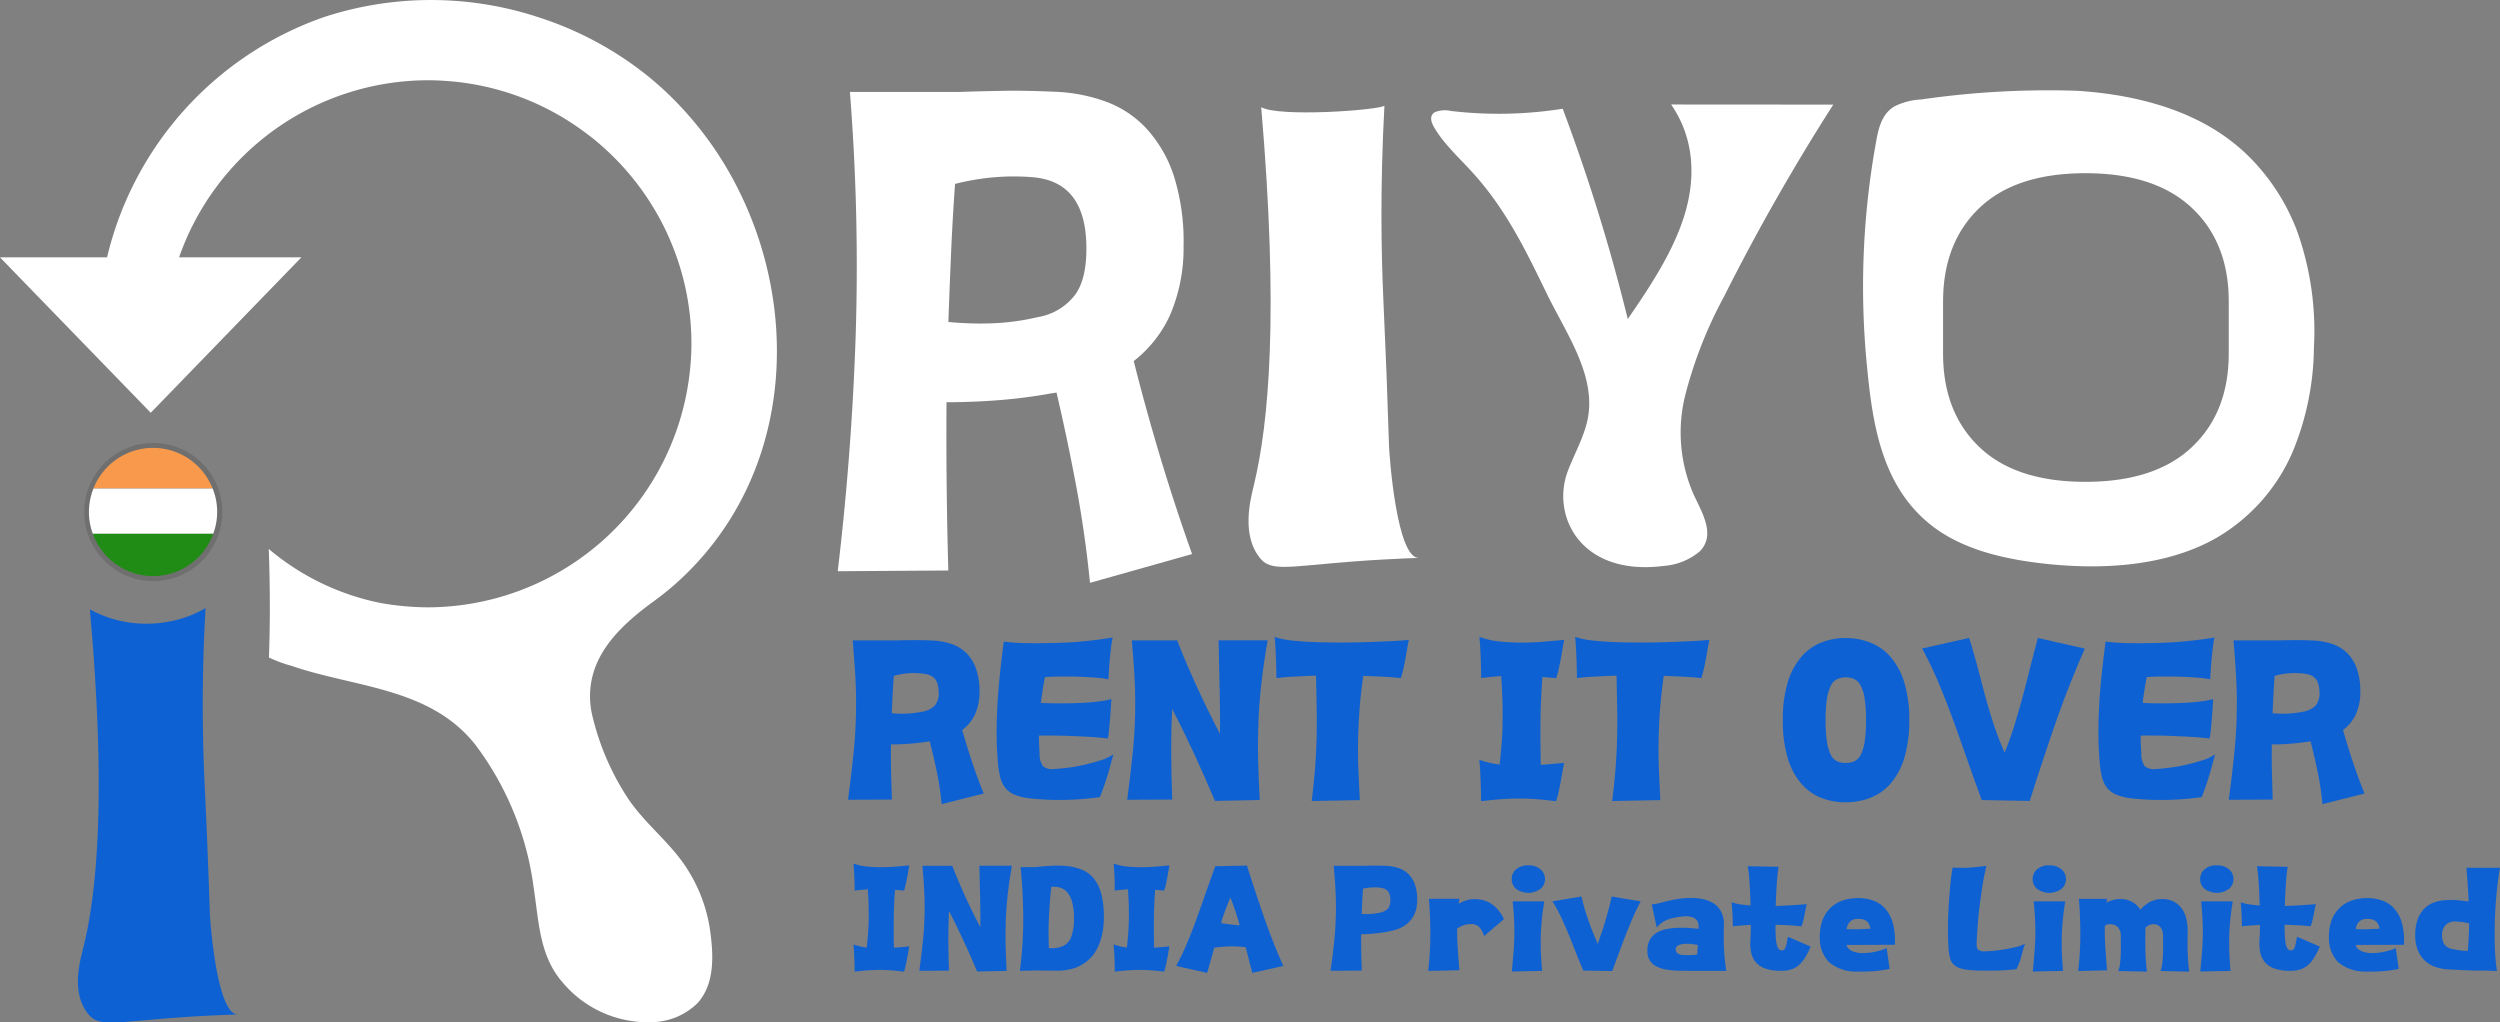 <svg xmlns="http://www.w3.org/2000/svg" width="276.5" height="113.087" viewBox="0 0 276.5 113.087">
  <rect x="0" y="0" width="276.5" height="113.087" fill="#808080" stroke="none"/>
  <g id="Layer_4" transform="translate(0 0.001)">
    <path id="Path_2169" data-name="Path 2169" d="M30.62,91.463a7.669,7.669,0,0,1-.461,2.6H15.811a7.384,7.384,0,0,1-.461-2.6,7.6,7.6,0,0,1,.534-2.793h14.2A7.474,7.474,0,0,1,30.62,91.463Z" transform="translate(-6.03 -34.833)" fill="#333" opacity="0.22"/>
    <path id="Path_2170" data-name="Path 2170" d="M30.425,85.529H16.23a7.629,7.629,0,0,1,14.2,0Z" transform="translate(-6.376 -31.699)" fill="#333" opacity="0.22"/>
    <path id="Path_2171" data-name="Path 2171" d="M16.11,97.56H30.445c-.079.231-.17.443-.267.662a7.621,7.621,0,0,1-13.412.7,7.97,7.97,0,0,1-.656-1.354Z" transform="translate(-6.329 -38.326)" fill="#333" opacity="0.22"/>
    <path id="Path_2172" data-name="Path 2172" d="M15.516,110.916c1.846,20.637.789,31.42-.759,37.559-.364,1.445-1.378,5.094.759,7.389,1.3,1.4,3.783.467,12.793,0,1.536-.079,2.787-.128,3.576-.152-2.265.079-3.06-9.994-3.1-11.239q-.237-7.213-.583-14.384a185.129,185.129,0,0,1,.109-19.32,12.568,12.568,0,0,1-3.382,1.354,13.356,13.356,0,0,1-3.145.376,13.037,13.037,0,0,1-6.266-1.585Z" transform="translate(-5.577 -43.515)" fill="#0d61d3"/>
    <path id="Path_2173" data-name="Path 2173" d="M78.56,103.083c.352,2.617.492,5.7-1.378,7.826a7.361,7.361,0,0,1-4.985,2.137,12.3,12.3,0,0,1-9.97-4.39c-2.574-2.933-2.629-6.752-3.194-10.413A33.418,33.418,0,0,0,52.58,82.373c-5-6.339-13.272-6.314-20.285-8.713a15.35,15.35,0,0,1-2.55-.941q.091-2.55.1-5.234c0-2.331-.036-4.59-.121-6.77a27.578,27.578,0,0,0,12.4,5.981,30.6,30.6,0,0,0,5.209.474A29.221,29.221,0,0,0,76.326,40.795c.091-.911.146-1.828.146-2.763A28.982,28.982,0,0,0,73.8,25.853V25.84A29.312,29.312,0,0,0,65.185,15L65.172,15A28.976,28.976,0,0,0,49.4,8.955c-.68-.049-1.366-.079-2.058-.079A29.205,29.205,0,0,0,19.806,28.463H33.333L16.673,45.652,0,28.463H11.84A37.273,37.273,0,0,1,35.871,1.876a38.05,38.05,0,0,1,23.892.1A37.592,37.592,0,0,1,71.857,8.579c.425.346.838.71,1.245,1.075h.006a38.4,38.4,0,0,1,8.4,11,.021.021,0,0,0,.006.012A40.393,40.393,0,0,1,85.682,34.5C86.8,44.474,84.11,54.759,76.86,62.482A31.871,31.871,0,0,1,72.307,66.5c-2.514,1.828-4.894,3.916-6.138,6.521a9.152,9.152,0,0,0-.638,6.211,28.637,28.637,0,0,0,3.831,8.931c1.694,2.6,4.183,4.548,6.023,7.037a17.182,17.182,0,0,1,2.629,5.3,16.956,16.956,0,0,1,.546,2.58Z" fill="#fff"/>
    <path id="Path_2174" data-name="Path 2174" d="M17.02,88.98v.006H30.2V88.98Z" transform="translate(-6.686 -34.955)" fill="#fff"/>
    <path id="Path_2175" data-name="Path 2175" d="M23.614,81.58a7.1,7.1,0,0,0-6.594,4.493H30.2A7.088,7.088,0,0,0,23.614,81.58Z" transform="translate(-6.686 -32.048)" fill="#f9994b"/>
    <path id="Path_2176" data-name="Path 2176" d="M16.2,91.583a6.9,6.9,0,0,0,.431,2.41H29.946a6.933,6.933,0,0,0-.061-5H16.7A7.062,7.062,0,0,0,16.2,91.583Z" transform="translate(-6.364 -34.959)" fill="#fff"/>
    <path id="Path_2177" data-name="Path 2177" d="M17.517,98.5a7.076,7.076,0,0,0,12.453-.644c.091-.2.176-.407.255-.613H16.91A7.06,7.06,0,0,0,17.517,98.5Z" transform="translate(-6.643 -38.2)" fill="#218c15"/>
    <path id="Path_2178" data-name="Path 2178" d="M30.219,97.236V97.23H16.91v.006Z" transform="translate(-6.643 -38.196)" fill="#218c15"/>
    <path id="Path_2179" data-name="Path 2179" d="M305.168,17.088a235.935,235.935,0,0,0-12.089,21.244,47.881,47.881,0,0,0-4.262,10.82,17.077,17.077,0,0,0,.935,11.1c.971,2.064,2.417,4.444.656,6.236a7,7,0,0,1-4.007,1.615c-9.235,1.16-12.477-5.61-10.565-10.552.808-2.1,2.01-4.147,2.277-6.308.577-4.633-2.593-9.065-4.669-13.345-2.2-4.523-4.384-9.1-8.051-13.181-1.554-1.73-3.4-3.364-4.444-5.27-.279-.516-.443-1.184.17-1.536a3.05,3.05,0,0,1,1.779-.128,44.977,44.977,0,0,0,12.35-.249,204.892,204.892,0,0,1,7.195,23.26c2.574-3.734,5.076-7.541,6.3-11.585s1.075-8.4-1.5-12.143l17.929.012Z" transform="translate(-102.413 -5.51)" fill="#fff"/>
    <path id="Path_2180" data-name="Path 2180" d="M228.832,17.442c1.967,22.975.838,34.978-.808,41.8-.389,1.609-1.463,5.671.808,8.227,1.384,1.554,4.025.522,13.625,0,1.633-.091,2.969-.14,3.807-.17-2.416.085-3.26-11.123-3.3-12.507q-.246-8.024-.619-16c-.237-5.2-.37-12.483.115-21.5-.838.51-11.676,1.275-13.625.158Z" transform="translate(-89.343 -5.596)" fill="#fff"/>
    <path id="Path_2181" data-name="Path 2181" d="M382.687,22.429a21.262,21.262,0,0,0-3.734-3.182c-4.505-3.024-10.285-4.408-16.011-4.748a98.239,98.239,0,0,0-17.146.965,7.262,7.262,0,0,0-3.011.8c-1.305.82-1.682,2.313-1.931,3.673a89.635,89.635,0,0,0-1.075,24.7c.607,6.369,1.518,13.9,7.668,18.312,3.3,2.368,7.662,3.37,11.943,3.849,6.545.729,13.606.279,19.083-2.854a20.289,20.289,0,0,0,8.342-9.338,30.707,30.707,0,0,0,2.423-11.676,32.867,32.867,0,0,0-1.864-12.932,23.254,23.254,0,0,0-4.681-7.559Zm-2.866,21.117q0,6.521-4.074,10.364t-11.779,3.843q-7.7,0-11.724-3.843t-4.019-10.364V37.826q0-6.521,4.019-10.364t11.724-3.843q7.7,0,11.779,3.843t4.074,10.364Z" transform="translate(-133.321 -4.463)" fill="#fff"/>
    <g id="Group_273" data-name="Group 273" transform="translate(93.788 70.436)">
      <path id="Path_2182" data-name="Path 2182" d="M159.637,114.675c.565-.018,1.172-.03,1.828-.036s1.421,0,2.3.036a7.734,7.734,0,0,1,2.076.358,4.334,4.334,0,0,1,1.67.984,4.454,4.454,0,0,1,1.105,1.743,7.638,7.638,0,0,1,.4,2.611,5.841,5.841,0,0,1-.534,2.55,4.609,4.609,0,0,1-1.384,1.658c.334,1.148.686,2.3,1.069,3.461s.82,2.35,1.318,3.558l-4.657,1.172a32.323,32.323,0,0,0-.534-3.582c-.243-1.148-.5-2.265-.783-3.364-.716.115-1.427.2-2.143.261s-1.427.085-2.143.085c-.018,1.026-.012,2.04.012,3.036s.055,2.016.085,3.06l-4.851.024c.134-1.014.255-1.961.358-2.848s.2-1.761.285-2.617.146-1.718.188-2.586.061-1.791.061-2.763-.03-2.01-.1-3.127-.158-2.338-.273-3.685h4.633Zm-.1,3.91c-.1,1.463-.176,2.835-.225,4.135a11.526,11.526,0,0,0,1.542.049,10.987,10.987,0,0,0,1.718-.2,2.614,2.614,0,0,0,1.518-.71,2.247,2.247,0,0,0,.4-1.6,2.754,2.754,0,0,0-.188-.971,1.37,1.37,0,0,0-.449-.583,1.74,1.74,0,0,0-.7-.3,5.141,5.141,0,0,0-.935-.109,7.75,7.75,0,0,0-1.409.036,8.683,8.683,0,0,0-1.281.261Z" transform="translate(-154.47 -114.274)" fill="#0d61d3"/>
      <path id="Path_2183" data-name="Path 2183" d="M187.974,128.7c.3-.018.741-.061,1.318-.127a18.263,18.263,0,0,0,1.828-.31c.638-.14,1.263-.31,1.87-.5a5.35,5.35,0,0,0,1.481-.686c-.1.334-.194.668-.285,1.008s-.188.7-.3,1.081-.237.789-.389,1.22-.322.9-.522,1.421a30.185,30.185,0,0,1-3.9.31,29.323,29.323,0,0,1-3.819-.164,6.31,6.31,0,0,1-1.718-.413,2.568,2.568,0,0,1-1.056-.783,3.2,3.2,0,0,1-.559-1.233,11.288,11.288,0,0,1-.249-1.779c-.085-1.044-.128-2.058-.128-3.036s.03-1.985.085-3.024.146-2.131.261-3.285.267-2.417.449-3.795a21.4,21.4,0,0,0,2.574.176c1.038.018,2.119.006,3.248-.024s2.24-.1,3.333-.213,2.058-.237,2.89-.389a9.52,9.52,0,0,0-.176,1.056c-.049.425-.1.856-.14,1.305s-.073.874-.1,1.281-.049.735-.061.984a11.5,11.5,0,0,0-1.342-.176c-.577-.049-1.214-.085-1.894-.109s-1.36-.03-2.028-.024-1.257.03-1.755.061c-.1.534-.188,1.032-.261,1.506s-.14.923-.188,1.354c.729.036,1.481.049,2.253.049s1.512-.018,2.216-.049,1.348-.085,1.931-.164a11.012,11.012,0,0,0,1.4-.261c-.018.267-.036.589-.061.971s-.055.777-.085,1.184-.073.808-.109,1.2-.085.729-.134,1.008c-.364-.049-.832-.1-1.409-.14s-1.2-.079-1.894-.109-1.4-.061-2.143-.073-1.463-.018-2.18,0c0,.6.024,1.245.073,1.943a2.364,2.364,0,0,0,.376,1.445,1.656,1.656,0,0,0,1.293.3Z" transform="translate(-165.108 -114.087)" fill="#0d61d3"/>
      <path id="Path_2184" data-name="Path 2184" d="M220.861,114.676c-.3,1.724-.534,3.333-.7,4.815s-.273,2.927-.322,4.329-.061,2.793-.024,4.171.091,2.823.176,4.329l-4.954.1q-1.147-2.714-2.313-5.24t-2.417-4.942q-.128,2.641-.109,5.064t.109,4.967l-4.979.024c.134-1.014.255-1.961.358-2.848s.2-1.761.285-2.617.146-1.718.188-2.587.061-1.791.061-2.763-.03-2.01-.1-3.127-.158-2.338-.273-3.685h4.954l.049-.024c.164.449.413,1.063.735,1.84s.7,1.645,1.123,2.587.886,1.931,1.384,2.963,1,2.016,1.494,2.963c.018-.747.018-1.5.012-2.265s-.024-1.56-.036-2.392-.036-1.712-.061-2.653-.049-1.943-.061-3.024h5.428Z" transform="translate(-174.45 -114.276)" fill="#0d61d3"/>
      <path id="Path_2185" data-name="Path 2185" d="M232.18,114.04a7.887,7.887,0,0,0,1.815.389c.783.091,1.639.152,2.574.188s1.925.049,2.963.049,2.034-.018,2.987-.049,1.828-.073,2.611-.109,1.421-.085,1.906-.14c-.067.267-.128.583-.188.947s-.128.747-.2,1.148-.152.783-.237,1.16a10.056,10.056,0,0,1-.273.984c-.516-.067-1.129-.115-1.84-.152s-1.488-.067-2.313-.1q-.273,1.913-.4,3.582t-.164,3.3c-.024,1.087-.018,2.186.024,3.3s.1,2.3.164,3.558l-5.325.1q.246-2.04.376-3.7c.085-1.105.14-2.18.164-3.236s.03-2.131.012-3.224-.042-2.331-.073-3.71c-.862.03-1.67.073-2.429.109s-1.409.1-1.955.164c0-.249,0-.571-.012-.971s-.018-.814-.036-1.245-.036-.856-.061-1.269-.055-.771-.085-1.069Z" transform="translate(-184.998 -114.04)" fill="#0d61d3"/>
      <path id="Path_2186" data-name="Path 2186" d="M269.486,127.638a9.479,9.479,0,0,0,2.24.522c.085-.777.152-1.536.212-2.265s.1-1.481.109-2.253.012-1.585-.012-2.441-.073-1.8-.14-2.823c-.7.049-1.433.121-2.216.225,0-.249,0-.571-.012-.971s-.018-.814-.036-1.245-.036-.856-.061-1.269-.055-.771-.085-1.069a8.881,8.881,0,0,0,2.18.5,22.79,22.79,0,0,0,2.441.128c.838,0,1.664-.03,2.477-.1s1.579-.134,2.289-.2c-.067.267-.128.583-.188.947s-.127.747-.2,1.148-.152.783-.237,1.16a10.054,10.054,0,0,1-.273.984c-.279-.03-.546-.061-.8-.073s-.492-.043-.723-.073c-.067.929-.115,1.815-.152,2.653s-.055,1.651-.061,2.441-.006,1.566,0,2.325.018,1.536.036,2.313c.461-.03.911-.073,1.342-.109s.844-.079,1.245-.109c-.067.267-.127.583-.188.947s-.128.747-.2,1.148-.152.783-.237,1.16a9.613,9.613,0,0,1-.273.984c-.783-.1-1.494-.176-2.143-.225s-1.287-.073-1.931-.073-1.3.024-1.979.073-1.427.128-2.24.225c0-.249,0-.571-.012-.971s-.018-.814-.036-1.245-.036-.856-.061-1.269-.055-.771-.085-1.069Z" transform="translate(-199.651 -114.044)" fill="#0d61d3"/>
      <path id="Path_2187" data-name="Path 2187" d="M286.92,114.04a7.886,7.886,0,0,0,1.815.389c.783.091,1.639.152,2.574.188s1.925.049,2.963.049,2.034-.018,2.987-.049,1.828-.073,2.611-.109,1.421-.085,1.906-.14c-.067.267-.127.583-.188.947s-.127.747-.2,1.148-.152.783-.237,1.16a10.09,10.09,0,0,1-.273.984c-.516-.067-1.129-.115-1.84-.152s-1.488-.067-2.313-.1q-.273,1.913-.4,3.582t-.164,3.3c-.024,1.087-.018,2.186.024,3.3s.1,2.3.164,3.558l-5.325.1q.246-2.04.376-3.7c.085-1.105.14-2.18.164-3.236s.03-2.131.012-3.224-.042-2.331-.073-3.71c-.862.03-1.67.073-2.429.109s-1.409.1-1.955.164c0-.249,0-.571-.012-.971s-.018-.814-.036-1.245-.036-.856-.061-1.269-.055-.771-.085-1.069Z" transform="translate(-206.502 -114.04)" fill="#0d61d3"/>
      <path id="Path_2188" data-name="Path 2188" d="M324.76,123.333a14.1,14.1,0,0,1,.534-4.147,7.768,7.768,0,0,1,1.482-2.823,5.762,5.762,0,0,1,2.2-1.6,7.189,7.189,0,0,1,2.726-.51,7.382,7.382,0,0,1,2.75.51,5.79,5.79,0,0,1,2.24,1.6,7.8,7.8,0,0,1,1.506,2.823,13.872,13.872,0,0,1,.546,4.147,14.042,14.042,0,0,1-.546,4.171,7.8,7.8,0,0,1-1.506,2.823,5.635,5.635,0,0,1-2.24,1.591,7.5,7.5,0,0,1-2.75.5,7.3,7.3,0,0,1-2.726-.5,5.667,5.667,0,0,1-2.2-1.591,7.768,7.768,0,0,1-1.482-2.823A14.187,14.187,0,0,1,324.76,123.333Zm4.73,0a15.026,15.026,0,0,0,.152,2.392,4.841,4.841,0,0,0,.425,1.445,1.5,1.5,0,0,0,.7.71,2.255,2.255,0,0,0,.947.188,2.293,2.293,0,0,0,.959-.188,1.547,1.547,0,0,0,.7-.71,4.75,4.75,0,0,0,.437-1.445,15.721,15.721,0,0,0,.152-2.392,14.687,14.687,0,0,0-.152-2.368,4.484,4.484,0,0,0-.437-1.445,1.643,1.643,0,0,0-.7-.723,2.368,2.368,0,0,0-1.906,0,1.582,1.582,0,0,0-.7.723,4.968,4.968,0,0,0-.425,1.445A15.541,15.541,0,0,0,329.49,123.333Z" transform="translate(-221.367 -114.122)" fill="#0d61d3"/>
      <path id="Path_2189" data-name="Path 2189" d="M355.343,114.246q.574,1.867.984,3.437c.273,1.044.54,2.064.807,3.048s.559,1.979.886,2.975.735,2.064,1.233,3.212q.574-1.366,1.02-2.8t.874-2.975c.279-1.026.565-2.113.844-3.248s.6-2.35.947-3.649l5.2,1.172q-1.74,3.907-3.188,8.063t-2.914,8.786l-5.3-.1c-.565-1.512-1.105-3.018-1.633-4.529s-1.044-2.981-1.567-4.408-1.062-2.8-1.621-4.123a40.288,40.288,0,0,0-1.779-3.7l5.2-1.172Z" transform="translate(-231.337 -114.119)" fill="#0d61d3"/>
      <path id="Path_2190" data-name="Path 2190" d="M388.668,128.7c.3-.018.741-.061,1.318-.127a18.262,18.262,0,0,0,1.828-.31c.638-.14,1.263-.31,1.87-.5a5.35,5.35,0,0,0,1.481-.686c-.1.334-.194.668-.285,1.008s-.188.7-.3,1.081-.237.789-.383,1.22-.322.9-.522,1.421a30.187,30.187,0,0,1-3.9.31,29.323,29.323,0,0,1-3.819-.164,6.311,6.311,0,0,1-1.718-.413,2.568,2.568,0,0,1-1.056-.783,3.2,3.2,0,0,1-.559-1.233,11.3,11.3,0,0,1-.249-1.779c-.085-1.044-.128-2.058-.128-3.036s.03-1.985.085-3.024.146-2.131.261-3.285.267-2.417.449-3.795a21.3,21.3,0,0,0,2.574.176c1.038.018,2.119.006,3.248-.024s2.24-.1,3.333-.213,2.058-.237,2.89-.389a9.5,9.5,0,0,0-.176,1.056c-.049.425-.1.856-.14,1.305s-.073.874-.1,1.281-.049.735-.061.984a11.5,11.5,0,0,0-1.342-.176c-.577-.049-1.214-.085-1.894-.109s-1.354-.03-2.028-.024-1.257.03-1.755.061c-.1.534-.188,1.032-.261,1.506s-.14.923-.188,1.354c.729.036,1.481.049,2.253.049s1.512-.018,2.216-.049,1.348-.085,1.931-.164a10.024,10.024,0,0,0,1.4-.261c-.018.267-.036.589-.061.971s-.055.777-.085,1.184-.073.808-.109,1.2-.085.729-.14,1.008c-.364-.049-.832-.1-1.409-.14s-1.2-.079-1.894-.109-1.4-.061-2.143-.073-1.463-.018-2.18,0c0,.6.024,1.245.073,1.943a2.364,2.364,0,0,0,.376,1.445,1.649,1.649,0,0,0,1.293.3Z" transform="translate(-243.951 -114.087)" fill="#0d61d3"/>
      <path id="Path_2191" data-name="Path 2191" d="M411.163,114.675c.565-.018,1.172-.03,1.828-.036s1.421,0,2.3.036a7.734,7.734,0,0,1,2.076.358,4.335,4.335,0,0,1,1.67.984,4.455,4.455,0,0,1,1.105,1.743,7.639,7.639,0,0,1,.4,2.611,5.841,5.841,0,0,1-.534,2.55,4.66,4.66,0,0,1-1.384,1.658c.334,1.148.686,2.3,1.069,3.461s.82,2.35,1.318,3.558l-4.657,1.172a32.3,32.3,0,0,0-.534-3.582c-.243-1.148-.5-2.265-.783-3.364-.71.115-1.427.2-2.143.261s-1.427.085-2.143.085c-.018,1.026-.012,2.04.012,3.036s.055,2.016.085,3.06l-4.857.024c.134-1.014.255-1.961.358-2.848s.2-1.761.285-2.617.146-1.718.188-2.586.061-1.791.061-2.763-.036-2.01-.1-3.127-.158-2.338-.273-3.685h4.633Zm-.1,3.91c-.1,1.463-.176,2.835-.225,4.135a11.526,11.526,0,0,0,1.542.049,11.071,11.071,0,0,0,1.718-.2,2.614,2.614,0,0,0,1.518-.71,2.247,2.247,0,0,0,.4-1.6,2.756,2.756,0,0,0-.188-.971,1.371,1.371,0,0,0-.449-.583,1.74,1.74,0,0,0-.7-.3,5.139,5.139,0,0,0-.935-.109,7.764,7.764,0,0,0-1.409.036,8.683,8.683,0,0,0-1.281.261Z" transform="translate(-253.277 -114.274)" fill="#0d61d3"/>
    </g>
    <g id="Group_274" data-name="Group 274" transform="translate(94.389 95.5)">
      <path id="Path_2192" data-name="Path 2192" d="M155.46,164.27a6.415,6.415,0,0,0,1.475.346c.055-.516.1-1.008.14-1.494s.061-.978.073-1.481.006-1.044-.006-1.609-.049-1.184-.091-1.858c-.461.03-.947.085-1.457.146,0-.164,0-.376-.006-.638s-.012-.534-.024-.82-.024-.565-.043-.838-.036-.51-.055-.7a5.82,5.82,0,0,0,1.433.328,15.355,15.355,0,0,0,1.609.079c.552,0,1.093-.024,1.633-.067s1.038-.085,1.506-.134c-.042.176-.085.383-.121.625s-.085.492-.134.753-.1.516-.158.765a5.723,5.723,0,0,1-.182.65c-.188-.024-.358-.036-.522-.049s-.322-.024-.474-.049c-.043.613-.079,1.2-.1,1.749s-.036,1.087-.042,1.609v1.53c0,.5.012,1.014.024,1.524l.886-.073c.285-.024.559-.055.82-.073-.042.176-.085.382-.121.625s-.085.492-.134.753-.1.516-.158.765a5.386,5.386,0,0,1-.182.65c-.516-.067-.984-.115-1.409-.146s-.85-.049-1.269-.049-.856.018-1.305.049-.941.079-1.475.146c0-.164,0-.376-.006-.638s-.012-.534-.024-.82-.024-.565-.042-.838-.036-.51-.055-.7Z" transform="translate(-155.46 -155.32)" fill="#0d61d3"/>
      <path id="Path_2193" data-name="Path 2193" d="M177.7,155.734c-.194,1.135-.352,2.192-.461,3.169s-.182,1.931-.213,2.854-.036,1.84-.018,2.744.061,1.858.115,2.854l-3.26.067c-.5-1.19-1.014-2.344-1.524-3.449s-1.044-2.192-1.591-3.254q-.082,1.74-.073,3.333c.006,1.063.03,2.155.073,3.273l-3.279.018q.128-1,.237-1.876c.073-.583.134-1.16.188-1.724s.1-1.129.121-1.706.043-1.178.043-1.822-.024-1.324-.067-2.058-.1-1.542-.182-2.429h3.26l.03-.018c.109.3.273.7.486,1.214s.461,1.081.735,1.706.583,1.275.911,1.949.656,1.33.984,1.949c.012-.492.012-.99.006-1.494s-.012-1.026-.024-1.573-.024-1.129-.043-1.749-.03-1.281-.043-1.991h3.576Z" transform="translate(-160.178 -155.473)" fill="#0d61d3"/>
      <path id="Path_2194" data-name="Path 2194" d="M185.78,167.357c.109-.862.194-1.73.261-2.6s.1-1.767.109-2.7-.012-1.9-.055-2.92-.121-2.1-.231-3.26h1.591c.7-.079,1.372-.128,2.016-.158a10.244,10.244,0,0,1,1.809.079,5.56,5.56,0,0,1,1.542.449,3.289,3.289,0,0,1,1.2.978,4.667,4.667,0,0,1,.771,1.658,9.563,9.563,0,0,1,.273,2.465,8.686,8.686,0,0,1-.249,2.222,5.932,5.932,0,0,1-.686,1.664,4.135,4.135,0,0,1-1.063,1.154,4.831,4.831,0,0,1-1.378.7,6.309,6.309,0,0,1-1.785.243c-.631,0-1.293-.012-1.985-.03l-2.131.049Zm3.473-9.3q-.182,1.685-.261,3.437t0,3.333a3.59,3.59,0,0,0,.723,0,2.577,2.577,0,0,0,.638-.146,1.781,1.781,0,0,0,1.1-1.063,5.793,5.793,0,0,0,.31-2.083,6.754,6.754,0,0,0-.194-1.761,2.872,2.872,0,0,0-.534-1.093,1.732,1.732,0,0,0-.8-.534A2.5,2.5,0,0,0,189.253,158.062Z" transform="translate(-167.371 -155.475)" fill="#0d61d3"/>
      <path id="Path_2195" data-name="Path 2195" d="M202.85,164.27a6.416,6.416,0,0,0,1.475.346c.055-.516.1-1.008.14-1.494s.061-.978.073-1.481.006-1.044-.006-1.609-.049-1.184-.091-1.858c-.461.03-.947.085-1.457.146,0-.164,0-.376-.006-.638s-.012-.534-.024-.82-.024-.565-.042-.838-.036-.51-.055-.7a5.819,5.819,0,0,0,1.433.328,15.354,15.354,0,0,0,1.609.079c.553,0,1.093-.024,1.633-.067s1.038-.085,1.506-.134c-.043.176-.085.383-.121.625s-.085.492-.134.753-.1.516-.158.765a5.727,5.727,0,0,1-.182.65c-.188-.024-.358-.036-.522-.049s-.322-.024-.474-.049c-.042.613-.079,1.2-.1,1.749s-.036,1.087-.042,1.609v1.53c0,.5.012,1.014.024,1.524l.886-.073c.285-.024.559-.055.82-.073-.043.176-.085.382-.121.625s-.085.492-.134.753-.1.516-.158.765a5.39,5.39,0,0,1-.182.65c-.516-.067-.984-.115-1.409-.146s-.85-.049-1.269-.049-.856.018-1.305.049-.941.079-1.475.146c0-.164,0-.376-.006-.638s-.012-.534-.024-.82-.024-.565-.043-.838-.036-.51-.055-.7Z" transform="translate(-174.077 -155.32)" fill="#0d61d3"/>
      <path id="Path_2196" data-name="Path 2196" d="M214.24,166.815a25.949,25.949,0,0,0,1.172-2.435c.364-.868.723-1.773,1.063-2.714s.686-1.906,1.032-2.9.7-1.985,1.075-2.993l3.491-.067q.965,3.051,1.919,5.786t2.1,5.313l-3.424.771c-.14-.522-.273-1.02-.383-1.481s-.231-.923-.352-1.366a14.088,14.088,0,0,0-1.736-.085,14.252,14.252,0,0,0-1.736.146c-.121.425-.243.868-.37,1.318s-.267.941-.419,1.469l-3.424-.771Zm6-7.571c-.219.522-.413,1.014-.583,1.469s-.322.9-.449,1.354c.328.055.668.1,1.026.146s.7.079,1.038.1q-.228-.82-.474-1.566C220.633,160.245,220.445,159.748,220.239,159.244Z" transform="translate(-178.551 -155.473)" fill="#0d61d3"/>
      <path id="Path_2197" data-name="Path 2197" d="M245.79,155.734c.37-.012.771-.018,1.2-.024s.935,0,1.518.024a5.352,5.352,0,0,1,1.366.237,2.873,2.873,0,0,1,1.1.65,3.054,3.054,0,0,1,.729,1.148,4.919,4.919,0,0,1,.261,1.718,3.724,3.724,0,0,1-.279,1.53,3.042,3.042,0,0,1-.753,1.05,3.454,3.454,0,0,1-1.129.656,7.091,7.091,0,0,1-1.445.352c-.425.067-.856.115-1.293.158s-.868.061-1.293.073c-.012.68-.006,1.342.006,2s.036,1.33.055,2.016l-3.443.018q.127-1,.237-1.876c.073-.583.134-1.16.188-1.724s.1-1.129.121-1.706.043-1.178.043-1.821-.024-1.324-.067-2.058-.1-1.542-.182-2.429h3.048Zm.182,2.508q-.1,1.475-.146,2.805a6.6,6.6,0,0,0,1.9-.115,1.721,1.721,0,0,0,1-.468,1.471,1.471,0,0,0,.261-1.056,1.8,1.8,0,0,0-.121-.638.906.906,0,0,0-.3-.383,1.178,1.178,0,0,0-.461-.194,4.253,4.253,0,0,0-.613-.073,6.537,6.537,0,0,0-1.524.134Z" transform="translate(-189.61 -155.473)" fill="#0d61d3"/>
      <path id="Path_2198" data-name="Path 2198" d="M263.621,161.75a1.825,1.825,0,0,0-.049.273c-.012.091-.024.182-.03.273a3.968,3.968,0,0,1,.814-.37,3.12,3.12,0,0,1,.941-.14,4,4,0,0,1,.826.091,2.912,2.912,0,0,1,.862.334,3.48,3.48,0,0,1,.826.68,4.586,4.586,0,0,1,.729,1.105l-2.2,1.882a2.277,2.277,0,0,0-.613-1.075,1.332,1.332,0,0,0-.892-.255,2.494,2.494,0,0,0-1.475.51c0,.789.024,1.566.079,2.338s.109,1.524.164,2.253l-3.443.079a35.474,35.474,0,0,0,.237-3.989c0-1.372-.049-2.7-.158-3.989h3.376Z" transform="translate(-196.59 -157.846)" fill="#0d61d3"/>
      <path id="Path_2199" data-name="Path 2199" d="M275.37,157.182a1.421,1.421,0,0,1,.474-1.069,1.911,1.911,0,0,1,1.36-.443,1.938,1.938,0,0,1,1.366.443,1.4,1.4,0,0,1,.486,1.069,1.424,1.424,0,0,1-.486,1.075,2.292,2.292,0,0,1-2.726,0A1.424,1.424,0,0,1,275.37,157.182Zm3.607,2.477c-.134.777-.225,1.488-.285,2.137s-.1,1.275-.109,1.876,0,1.2.024,1.785.067,1.22.121,1.882l-3.345.067c.079-.808.14-1.518.188-2.125s.079-1.19.091-1.755,0-1.148-.024-1.749-.079-1.311-.158-2.131h3.491Z" transform="translate(-202.566 -155.458)" fill="#0d61d3"/>
      <path id="Path_2200" data-name="Path 2200" d="M286,161.34c.109.492.231.959.358,1.39s.273.862.419,1.281.3.832.474,1.257.352.862.546,1.318c.164-.48.322-.935.467-1.366s.279-.856.4-1.269.237-.832.352-1.257.219-.874.322-1.354l3.212.54q-.474.883-.874,1.8c-.267.613-.522,1.239-.771,1.876s-.492,1.293-.741,1.961-.5,1.354-.759,2.064l-3.2-.049c-.3-.7-.6-1.4-.862-2.083s-.534-1.36-.8-2.01-.546-1.275-.826-1.876a14.423,14.423,0,0,0-.935-1.688l3.212-.54Z" transform="translate(-205.477 -157.685)" fill="#0d61d3"/>
      <path id="Path_2201" data-name="Path 2201" d="M300.573,162.312a4.037,4.037,0,0,0,.814-.134c.3-.079.638-.164,1.014-.255s.8-.17,1.257-.237a9.251,9.251,0,0,1,1.524-.079,5.381,5.381,0,0,1,1.311.188,3.285,3.285,0,0,1,1.087.522,2.417,2.417,0,0,1,.729.929,3.15,3.15,0,0,1,.243,1.39c-.03.959-.024,1.858.018,2.678a21.289,21.289,0,0,0,.249,2.35h-3.843c-.364,0-.644,0-.826-.006s-.346-.006-.474-.006a11.087,11.087,0,0,1-1.433-.121,3.817,3.817,0,0,1-1.123-.346,1.757,1.757,0,0,1-1.02-1.712,2.4,2.4,0,0,1,.249-1.22,2.083,2.083,0,0,1,.729-.777,3.277,3.277,0,0,1,1.105-.425,7.408,7.408,0,0,1,1.36-.146c.273-.012.51-.012.71-.006s.389.018.559.03.328.03.474.049.3.03.467.043v-.3a.986.986,0,0,0-.425-.868,2.008,2.008,0,0,0-1.2-.212,7.543,7.543,0,0,0-1.633.3,2.86,2.86,0,0,0-1.366.941l-.559-2.574Zm3.491,5.6a7.918,7.918,0,0,0,1.524-.049c.024-.188.036-.37.049-.546s.024-.352.049-.516q-.373-.064-.765-.109a3.53,3.53,0,0,0-.759-.006,1.964,1.964,0,0,0-.662.158.446.446,0,0,0-.273.449c0,.37.279.577.838.625Z" transform="translate(-212.28 -157.789)" fill="#0d61d3"/>
      <path id="Path_2202" data-name="Path 2202" d="M324.173,164.711a8.67,8.67,0,0,1-.686,1.318,3.452,3.452,0,0,1-.729.814,2.5,2.5,0,0,1-.844.419,3.774,3.774,0,0,1-1.014.121,5.174,5.174,0,0,1-1.694-.237,2.473,2.473,0,0,1-1.075-.686,2.4,2.4,0,0,1-.534-1.075,5.016,5.016,0,0,1-.091-1.378c.03-.461.049-1.026.049-1.706q-.555.036-1.056.073c-.334.024-.65.055-.941.091,0-.164,0-.358-.006-.589s-.012-.461-.024-.7-.024-.48-.043-.723-.036-.461-.055-.656a4.376,4.376,0,0,0,.917.231c.358.055.753.1,1.178.134-.012-.48-.03-.953-.049-1.421s-.049-.893-.073-1.281-.055-.729-.091-1.014a5.5,5.5,0,0,0-.1-.631l3.424.067a4.826,4.826,0,0,0-.1.613c-.03.285-.061.631-.091,1.014s-.055.814-.079,1.281-.049.935-.055,1.421c.686-.024,1.336-.049,1.937-.091s1.1-.073,1.494-.109c-.085.352-.17.753-.255,1.214a7.245,7.245,0,0,1-.334,1.245c-.407-.055-.85-.1-1.342-.121s-1-.049-1.524-.055v.546a4.271,4.271,0,0,0,.018.5,7.034,7.034,0,0,0,.079.953,1.792,1.792,0,0,0,.164.54.516.516,0,0,0,.213.237.535.535,0,0,0,.231.055.393.393,0,0,0,.225-.067.538.538,0,0,0,.164-.237,2.729,2.729,0,0,0,.134-.461c.036-.188.085-.437.14-.747l2.544,1.1Z" transform="translate(-218.303 -155.512)" fill="#0d61d3"/>
      <path id="Path_2203" data-name="Path 2203" d="M339.223,169.452a13.671,13.671,0,0,1-1.809.255,15.879,15.879,0,0,1-1.749.042,4.656,4.656,0,0,1-3.163-1.05,3.813,3.813,0,0,1-1-2.805,4.949,4.949,0,0,1,.358-1.991,3.587,3.587,0,0,1,2.3-2.052,5.3,5.3,0,0,1,1.542-.231,5.025,5.025,0,0,1,1.718.285,3.225,3.225,0,0,1,1.336.911,4.033,4.033,0,0,1,.826,1.609,7.587,7.587,0,0,1,.212,2.362l-5.331.018a.727.727,0,0,0,.249.437,1.536,1.536,0,0,0,.449.273,2.617,2.617,0,0,0,.516.146,2.717,2.717,0,0,0,.443.049c.219,0,.449-.012.7-.03a6.128,6.128,0,0,0,.735-.109,6.4,6.4,0,0,0,.71-.182,5.656,5.656,0,0,0,.625-.237l.328,2.313Zm-3.443-5.525a1.2,1.2,0,0,0-.965.328,1.619,1.619,0,0,0-.358.8q.392.018.71.018c.212,0,.419,0,.625-.006s.407-.012.607-.024.431-.024.68-.03a1.213,1.213,0,0,0-.328-.777,1.3,1.3,0,0,0-.965-.3Z" transform="translate(-224.616 -157.795)" fill="#0d61d3"/>
      <path id="Path_2204" data-name="Path 2204" d="M359.064,165.2c.194,0,.486-.018.868-.055s.789-.091,1.22-.164.85-.158,1.257-.261a3.815,3.815,0,0,0,.953-.352A12.8,12.8,0,0,0,363,165.62a8.33,8.33,0,0,1-.577,1.566q-.574.064-1.257.109c-.455.024-.917.042-1.384.049s-.929,0-1.378-.006-.856-.03-1.226-.067a4.383,4.383,0,0,1-1.075-.219,1.677,1.677,0,0,1-.662-.419,1.564,1.564,0,0,1-.358-.656,4.63,4.63,0,0,1-.164-.935c-.043-.546-.067-1.19-.073-1.937s.012-1.524.049-2.344.1-1.645.17-2.477.176-1.609.3-2.344c.358.024.692.03.99.03s.6-.006.886-.024.583-.042.874-.073.625-.073.984-.115c-.164.656-.3,1.36-.425,2.113s-.225,1.512-.322,2.271-.164,1.5-.219,2.216-.091,1.36-.115,1.925c-.024.395.042.65.194.771a1.3,1.3,0,0,0,.85.146Z" transform="translate(-233.789 -155.493)" fill="#0d61d3"/>
      <path id="Path_2205" data-name="Path 2205" d="M370.27,157.182a1.42,1.42,0,0,1,.474-1.069,1.911,1.911,0,0,1,1.36-.443,1.937,1.937,0,0,1,1.366.443,1.4,1.4,0,0,1,.486,1.069,1.424,1.424,0,0,1-.486,1.075,2.292,2.292,0,0,1-2.726,0A1.424,1.424,0,0,1,370.27,157.182Zm3.607,2.477c-.134.777-.225,1.488-.285,2.137s-.1,1.275-.109,1.876,0,1.2.024,1.785.067,1.22.121,1.882l-3.345.067c.079-.808.14-1.518.188-2.125s.079-1.19.091-1.755,0-1.148-.024-1.749-.079-1.311-.158-2.131h3.491Z" transform="translate(-239.846 -155.458)" fill="#0d61d3"/>
      <path id="Path_2206" data-name="Path 2206" d="M381.772,161.75a1.01,1.01,0,0,0-.043.212.7.7,0,0,1-.043.213,3.052,3.052,0,0,1,.71-.285,3.159,3.159,0,0,1,.862-.109,2.566,2.566,0,0,1,1.245.3,2.5,2.5,0,0,1,.935.886,3.692,3.692,0,0,1,1.008-.838,2.923,2.923,0,0,1,1.481-.346,2.66,2.66,0,0,1,1.1.231,2.517,2.517,0,0,1,.886.68,2.924,2.924,0,0,1,.571,1.141,5.406,5.406,0,0,1,.182,1.609c0,.249,0,.546-.006.893s0,.71.006,1.1.03.783.055,1.19.067.8.121,1.178l-3.182-.067a2.691,2.691,0,0,0,.182-.71c.043-.31.073-.65.091-1.014s.024-.729.018-1.093-.006-.674-.006-.935a1.618,1.618,0,0,0-.322-1.141,1.028,1.028,0,0,0-.729-.285,1.286,1.286,0,0,0-.917.407,1.484,1.484,0,0,1,.018.231v.249c0,.249,0,.546-.006.893s0,.71.006,1.1.03.783.055,1.19.067.8.121,1.178l-3.182-.067a2.477,2.477,0,0,0,.182-.71c.042-.31.073-.65.091-1.014s.024-.729.018-1.093-.006-.674-.006-.935a1.552,1.552,0,0,0-.346-1.141,1.346,1.346,0,0,0-.9-.285.894.894,0,0,0-.522.182c-.012.844.012,1.676.067,2.5s.115,1.633.182,2.417l-3.194.079a35.466,35.466,0,0,0,.237-3.989c0-1.372-.049-2.7-.158-3.989h3.133Z" transform="translate(-243.103 -157.846)" fill="#0d61d3"/>
      <path id="Path_2207" data-name="Path 2207" d="M400.78,157.182a1.421,1.421,0,0,1,.474-1.069,1.912,1.912,0,0,1,1.36-.443,1.938,1.938,0,0,1,1.366.443,1.4,1.4,0,0,1,.486,1.069,1.424,1.424,0,0,1-.486,1.075,2.292,2.292,0,0,1-2.726,0A1.424,1.424,0,0,1,400.78,157.182Zm3.607,2.477c-.134.777-.225,1.488-.285,2.137s-.1,1.275-.109,1.876,0,1.2.024,1.785.067,1.22.121,1.882l-3.345.067c.079-.808.14-1.518.188-2.125s.079-1.19.091-1.755,0-1.148-.024-1.749-.079-1.311-.158-2.131h3.491Z" transform="translate(-251.832 -155.458)" fill="#0d61d3"/>
      <path id="Path_2208" data-name="Path 2208" d="M416.913,164.711a8.671,8.671,0,0,1-.686,1.318,3.455,3.455,0,0,1-.729.814,2.5,2.5,0,0,1-.844.419,3.775,3.775,0,0,1-1.014.121,5.173,5.173,0,0,1-1.694-.237,2.473,2.473,0,0,1-1.075-.686,2.4,2.4,0,0,1-.534-1.075,5.018,5.018,0,0,1-.091-1.378c.03-.461.049-1.026.049-1.706q-.556.036-1.056.073c-.334.024-.65.055-.941.091,0-.164,0-.358-.006-.589s-.012-.461-.024-.7-.024-.48-.043-.723-.036-.461-.055-.656a4.376,4.376,0,0,0,.917.231c.358.055.753.1,1.178.134-.012-.48-.03-.953-.049-1.421s-.049-.893-.073-1.281-.055-.729-.091-1.014a5.5,5.5,0,0,0-.1-.631l3.424.067a4.812,4.812,0,0,0-.1.613c-.03.285-.061.631-.091,1.014s-.055.814-.079,1.281-.049.935-.055,1.421c.686-.024,1.336-.049,1.937-.091s1.1-.073,1.494-.109c-.085.352-.17.753-.255,1.214a7.257,7.257,0,0,1-.334,1.245c-.407-.055-.85-.1-1.342-.121s-1-.049-1.524-.055v.546a4.271,4.271,0,0,0,.018.5,7.034,7.034,0,0,0,.079.953,1.792,1.792,0,0,0,.164.54.516.516,0,0,0,.213.237.535.535,0,0,0,.231.055.393.393,0,0,0,.225-.067.538.538,0,0,0,.164-.237,2.741,2.741,0,0,0,.134-.461c.036-.188.085-.437.14-.747l2.544,1.1Z" transform="translate(-254.735 -155.512)" fill="#0d61d3"/>
      <path id="Path_2209" data-name="Path 2209" d="M431.963,169.452a13.672,13.672,0,0,1-1.809.255,15.88,15.88,0,0,1-1.749.042,4.656,4.656,0,0,1-3.163-1.05,3.814,3.814,0,0,1-1-2.805,4.949,4.949,0,0,1,.358-1.991,3.587,3.587,0,0,1,2.3-2.052,5.3,5.3,0,0,1,1.542-.231,5.025,5.025,0,0,1,1.718.285,3.225,3.225,0,0,1,1.336.911,4.033,4.033,0,0,1,.826,1.609,7.587,7.587,0,0,1,.212,2.362l-5.331.018a.727.727,0,0,0,.249.437,1.538,1.538,0,0,0,.449.273,2.616,2.616,0,0,0,.516.146,2.716,2.716,0,0,0,.443.049c.219,0,.449-.012.7-.03a6.127,6.127,0,0,0,.735-.109,6.4,6.4,0,0,0,.71-.182,5.654,5.654,0,0,0,.625-.237l.328,2.313Zm-3.443-5.525a1.2,1.2,0,0,0-.965.328,1.62,1.62,0,0,0-.358.8q.392.018.71.018c.212,0,.419,0,.625-.006s.407-.012.607-.024.431-.024.68-.03a1.213,1.213,0,0,0-.328-.777,1.3,1.3,0,0,0-.965-.3Z" transform="translate(-261.048 -157.795)" fill="#0d61d3"/>
      <path id="Path_2210" data-name="Path 2210" d="M449.335,156.08c-.152.886-.279,1.834-.376,2.841s-.164,2.022-.194,3.036-.03,2,0,2.951a21.209,21.209,0,0,0,.231,2.6l-1.445-.049H447c-.194,0-.437,0-.729-.006s-.656-.018-1.087-.042-.971-.049-1.615-.079a5.009,5.009,0,0,1-1.451-.3,3.187,3.187,0,0,1-1.141-.71,3.325,3.325,0,0,1-.747-1.154,4.28,4.28,0,0,1-.273-1.591,5.175,5.175,0,0,1,.261-1.749,3.288,3.288,0,0,1,.729-1.2,2.921,2.921,0,0,1,1.1-.7,4.474,4.474,0,0,1,1.366-.261,9.107,9.107,0,0,1,1.39.03c.383.042.735.085,1.063.115-.043-1.123-.127-2.368-.249-3.722h3.7ZM444.2,165.1a8.1,8.1,0,0,0,1.573.194c.085-1.008.134-2.022.146-3.048a7.109,7.109,0,0,0-.7-.14,7.731,7.731,0,0,0-.8-.073,1.392,1.392,0,0,0-1.05.346,1.468,1.468,0,0,0-.443,1.117,1.774,1.774,0,0,0,.261,1.081,1.484,1.484,0,0,0,1,.522Z" transform="translate(-267.223 -155.619)" fill="#0d61d3"/>
    </g>
    <path id="Path_2211" data-name="Path 2211" d="M166.316,14.681c1.433-.049,2.993-.085,4.669-.115s3.637.012,5.883.115a18.442,18.442,0,0,1,5.446,1.1,11.559,11.559,0,0,1,4.469,3,14.341,14.341,0,0,1,2.993,5.2,24.072,24.072,0,0,1,1.075,7.711,18.709,18.709,0,0,1-1.512,7.711,13.543,13.543,0,0,1-4,5.052q1.275,5.091,2.89,10.48T191.792,65.8L180.5,68.985q-.537-5.464-1.548-10.826T176.8,47.947a.978.978,0,0,0-.267.036,1.046,1.046,0,0,1-.267.036,56.646,56.646,0,0,1-5.817.759q-2.924.228-5.817.231-.064,9.271.2,18.609L152.6,67.7q1.548-12.987,1.985-26.047a243.963,243.963,0,0,0-.638-26.964h12.368Zm7.529,9.417a25.476,25.476,0,0,0-4.438.079,26.714,26.714,0,0,0-3.831.686q-.273,3.8-.437,7.6t-.3,7.668a36.25,36.25,0,0,0,4.736.152,25.971,25.971,0,0,0,5.143-.686,6.519,6.519,0,0,0,4.165-2.508q1.348-1.894,1.208-5.774-.273-6.912-6.248-7.213Z" transform="translate(-59.948 -4.523)" fill="#fff"/>
  </g>
</svg>
